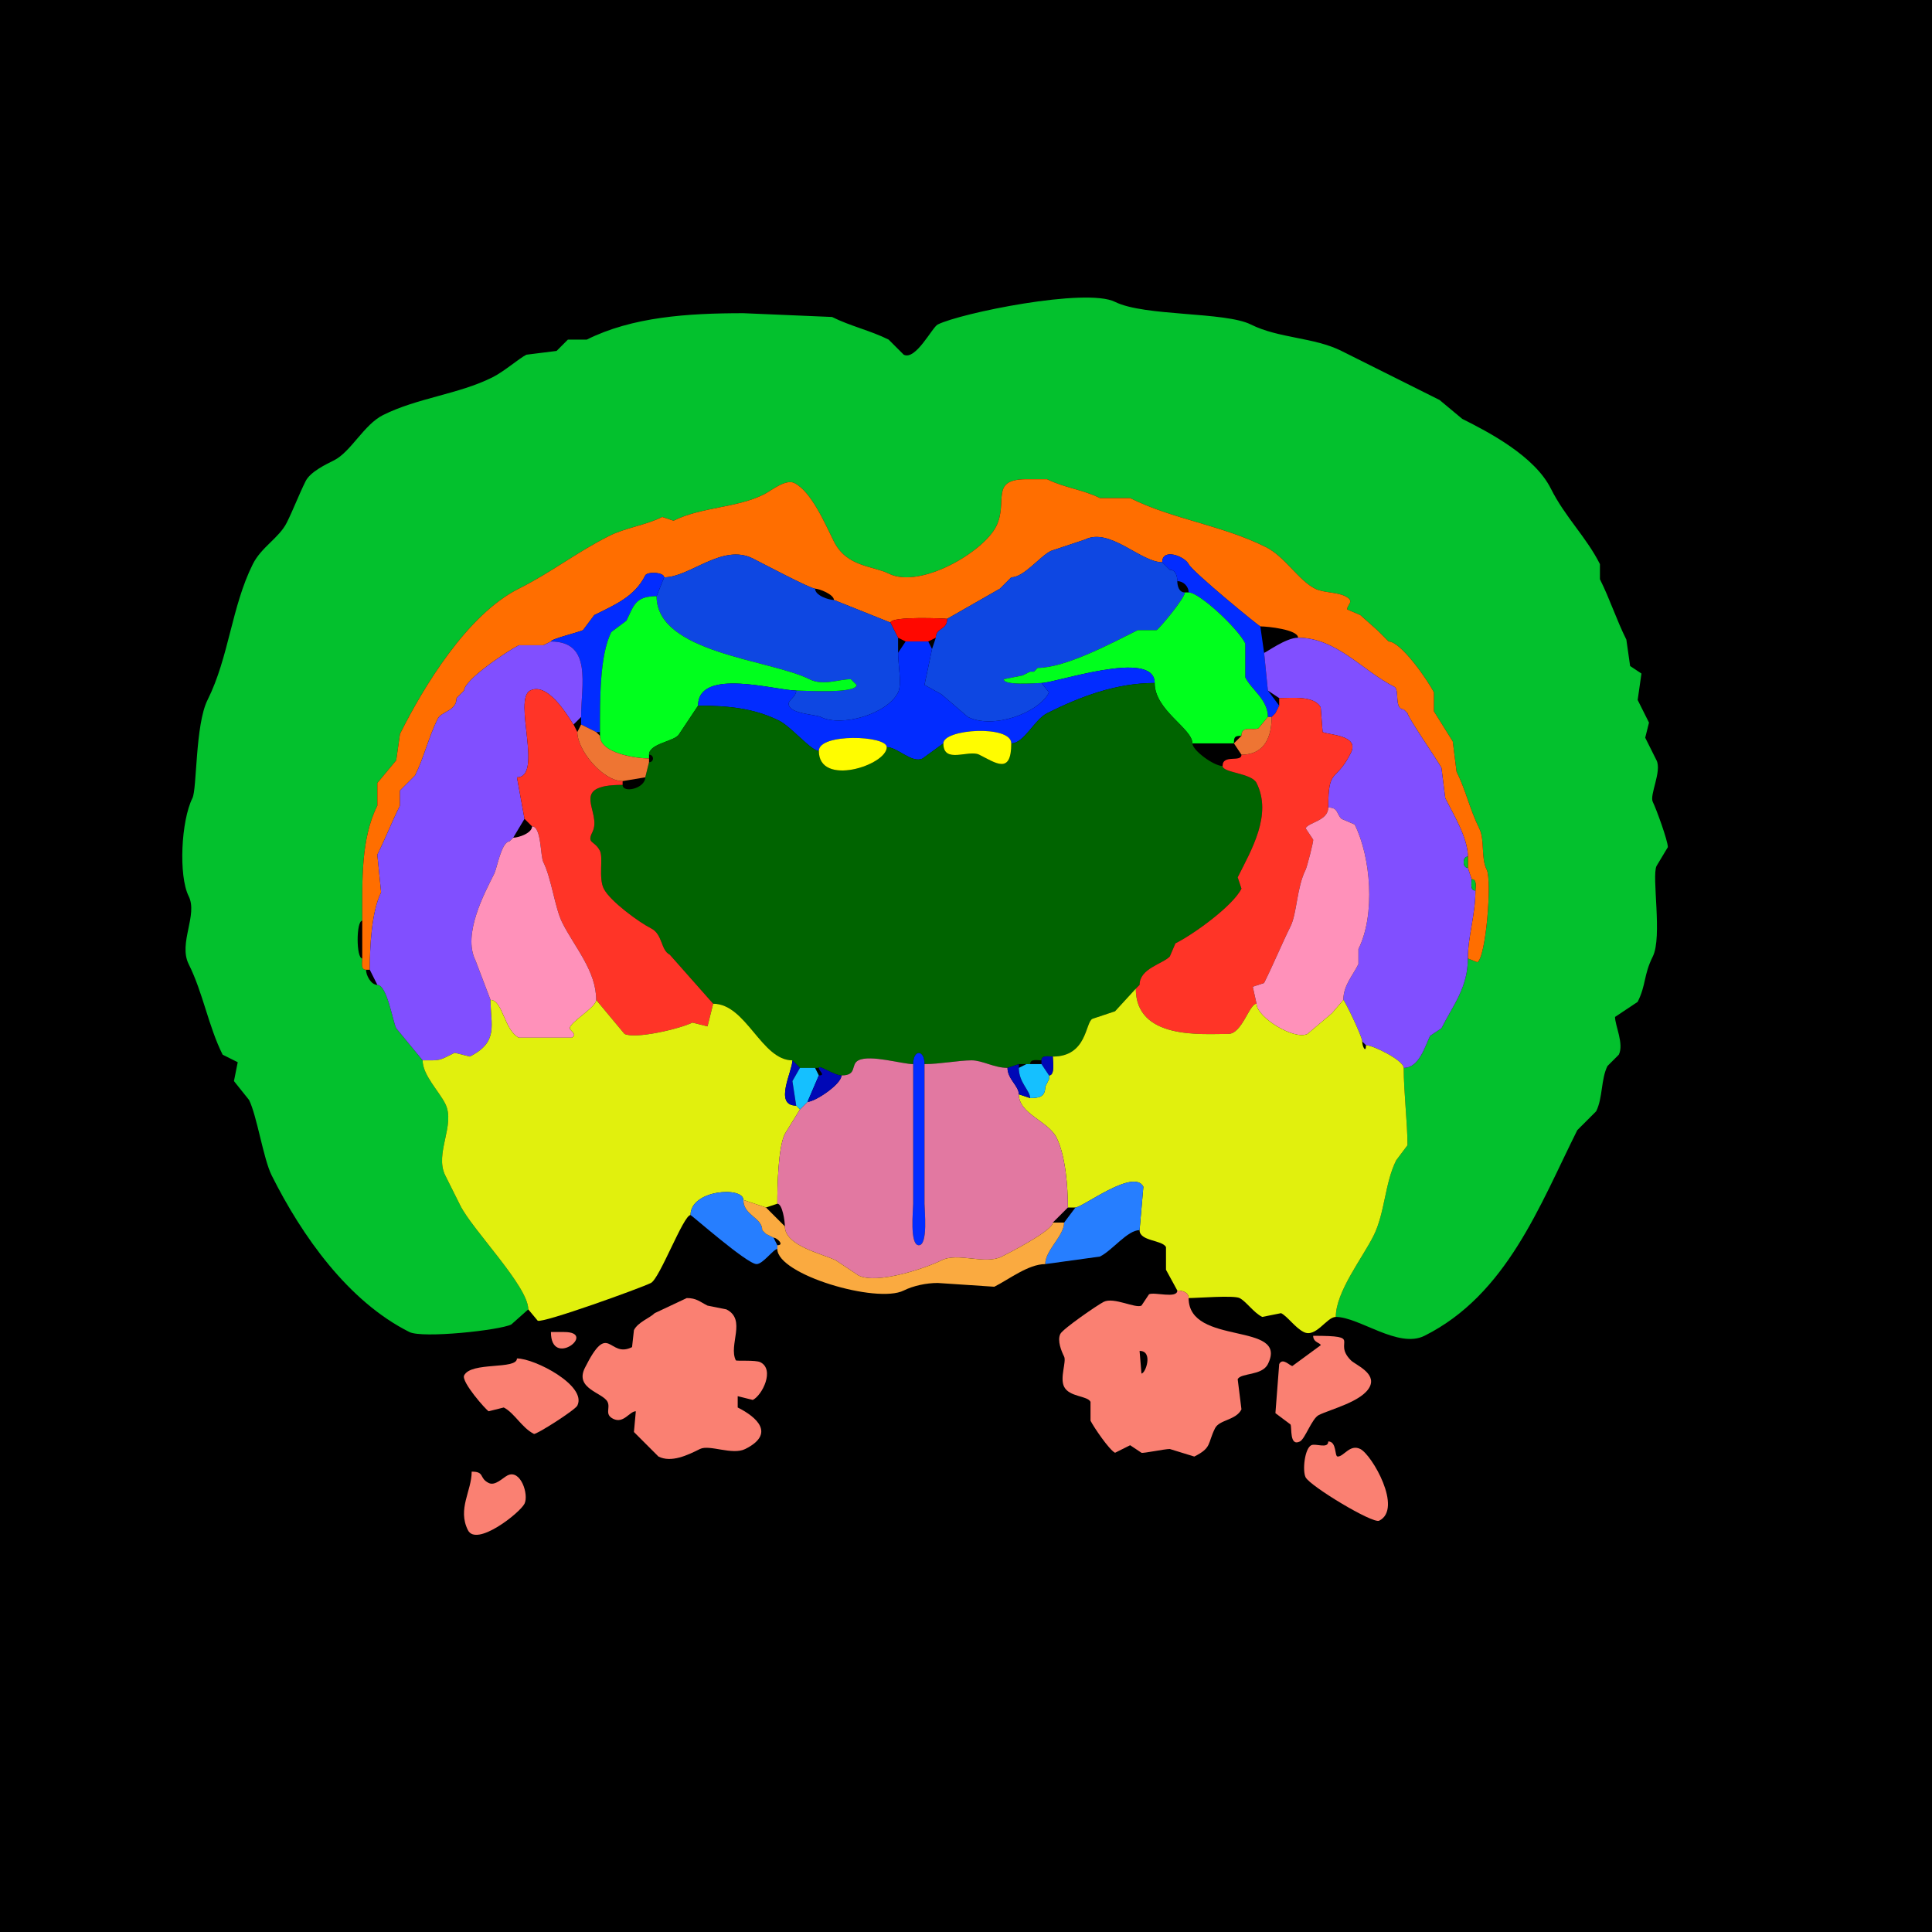 <svg xmlns="http://www.w3.org/2000/svg" xmlns:xlink="http://www.w3.org/1999/xlink" height="512" width="512">
<g>
<rect width="512" height="512" fill="#000000"  stroke-width="0" /> 
<path  fill="#03C12D" stroke-width="0" stroke="#03C12D" d = " M140 347 L135.5,351 C132.425,352.537 111.97,354.735 108.5,353 92.243,344.871 79.979,327.458 72,311.5 69.783,307.065 68.105,295.71 66,291.5 L62,286.5 L63,281.5 L59,279.5 C55.226,271.952 53.817,263.134 50,255.5 47.219,249.939 52.492,242.483 50,237.5 47.284,232.069 47.995,217.51 51,211.5 52.22,209.059 51.716,192.068 55,185.5 60.684,174.132 61.354,160.793 67,149.5 69.267,144.965 73.972,142.556 76,138.5 77.721,135.058 79.249,131.002 81,127.5 82.24,125.019 86.426,123.037 88.5,122 93.005,119.748 96.44,112.53 101.5,110 110.635,105.433 121.533,104.484 130.5,100 133.638,98.431 137.589,94.955 139.5,94 L147.5,93 L150.5,90 L155.5,90 C167.538,83.981 182.201,83 197,83 L220.5,84 C225.385,86.442 230.689,87.594 235.5,90 L239.5,94 C242.675,95.587 247.048,86.726 248.5,86 254.573,82.963 287.837,76.168 295.5,80 303.274,83.887 324.627,82.564 331.5,86 338.909,89.704 348.191,89.346 355.5,93 364.151,97.326 372.95,101.725 381.5,106 L387.5,111 C394.63,114.565 406.693,120.887 411,129.5 414.757,137.014 420.453,142.407 424,149.5 L424,153.5 C426.654,158.809 428.376,164.252 431,169.5 L432,176.5 L435,178.5 L434,185.5 L437,191.5 L436,195.5 L439,201.5 C440.445,204.39 437.091,210.681 438,212.5 438.936,214.373 442,222.8 442,224.5 L439,229.5 C437.659,232.182 440.599,248.303 438,253.5 435.539,258.422 436.279,260.942 434,265.5 L428,269.5 C428,271.784 430.426,276.649 429,279.5 L426,282.5 C424.243,286.015 424.786,290.928 423,294.5 L418,299.5 C408.046,319.408 399.297,343.102 377.5,354 370.542,357.479 360.204,349 354,349 354,342.329 361.066,333.369 364,327.5 367.036,321.427 366.97,313.56 370,307.5 370,307.5 373,303.5 373,303.5 373,297.532 372,289.467 372,283 376.115,283 377.67,277.16 379,274.5 379,274.5 382,272.5 382,272.5 384.994,266.511 389,261.755 389,254 389,254 391.5,255 391.5,255 393.782,253.859 395.427,233.354 394,230.5 392.373,227.247 393.574,222.647 392,219.5 389.519,214.538 388.49,209.48 386,204.5 386,204.5 385,196.5 385,196.5 385,196.5 380,188.5 380,188.5 380,188.5 380,183.5 380,183.5 378.381,180.262 371.227,170 368,170 368,170 365,167 365,167 365,167 360.5,163 360.5,163 360.5,163 357,161.5 357,161.5 357,160.17 359.177,159.338 356.5,158 354.218,156.859 350.782,157.141 348.5,156 344.142,153.821 340.486,147.493 335.5,145 323.841,139.17 310.748,137.624 299.5,132 299.5,132 291.5,132 291.5,132 286.975,129.737 282.079,129.289 277.5,127 277.5,127 272,127 272,127 262.168,127 267.24,133.02 264,139.5 260.594,146.313 243.834,156.167 235.5,152 231.393,149.946 224.393,150.287 221,143.5 218.7,138.9 215.048,130.274 210.5,128 208.201,126.85 204.266,130.117 202.5,131 195.134,134.683 185.921,134.29 178.5,138 178.5,138 175.5,137 175.5,137 171.023,139.238 165.887,139.806 161.5,142 152.829,146.335 146.117,151.692 137.5,156 123.779,162.86 112.148,182.204 106,194.5 106,194.5 105,201.5 105,201.5 105,201.5 100,207.5 100,207.5 100,207.5 100,213.5 100,213.5 95.606,222.287 96,233.393 96,244 94.372,244 94.372,254 96,254 96,255.048 95.527,257 97,257 97,258.429 98.288,261 100,261 102.574,261 104.071,270.641 105,272.5 105,272.5 112,281 112,281 112,284.903 116.327,289.155 118,292.5 120.806,298.112 115.078,305.656 118,311.5 119.354,314.209 120.696,316.892 122,319.5 125.245,325.989 140,340.888 140,347  Z"/>

<path  fill="#FF6E00" stroke-width="0" stroke="#FF6E00" d = " M97 257 L98,257 C98,251.095 98.432,241.635 101,236.5 101,236.5 100,226.5 100,226.5 102.137,222.225 103.839,217.821 106,213.5 106,213.5 106,209.5 106,209.5 106,209.5 110,205.5 110,205.5 112.345,200.81 113.627,195.246 116,190.5 117.027,188.445 121,188.492 121,185 121,185 122,184 122,184 122,184 123,183 123,183 123,180.142 134.55,172.475 137.5,171 137.5,171 144,171 144,171 144,171 146,170 146,170 146,169.335 153.421,167.54 154.5,167 154.5,167 157.5,163 157.5,163 162.972,160.264 168.174,158.152 171,152.5 171.543,151.414 176,151.63 176,153 182.866,153 191.372,143.936 199.5,148 201.672,149.086 214.729,156 216,156 217.076,156 221,157.523 221,159 221,159 236,165 236,165 236,163.212 251,163.922 251,164 251,164 265,156 265,156 265,156 266,155 266,155 266,155 267,154 267,154 267,154 268,153 268,153 271.351,153 275.506,147.497 278.5,146 278.5,146 287.5,143 287.5,143 294.112,139.694 302.256,149 308,149 308,145.113 313.973,147.445 315,149.5 316.024,151.547 333.663,166 334,166 335.926,166 344,166.84 344,169 354.197,169 361.105,177.802 369.5,182 370.991,182.746 369.351,188 372,188 372,188 373,189 373,189 373,190.003 381.162,201.823 382,203.5 382,203.5 383,211.5 383,211.5 385.153,215.806 389,222.036 389,227 389,227 389,230 389,230 389,230 390,233 390,233 391.473,233 391,234.952 391,236 391,242.508 389,248.053 389,254 389,254 391.5,255 391.5,255 393.782,253.859 395.427,233.354 394,230.5 392.373,227.247 393.574,222.647 392,219.5 389.519,214.538 388.49,209.48 386,204.5 386,204.5 385,196.5 385,196.5 385,196.5 380,188.5 380,188.5 380,188.5 380,183.5 380,183.5 378.381,180.262 371.227,170 368,170 368,170 365,167 365,167 365,167 360.5,163 360.5,163 360.5,163 357,161.5 357,161.5 357,160.17 359.177,159.338 356.5,158 354.218,156.859 350.782,157.141 348.5,156 344.142,153.821 340.486,147.493 335.5,145 323.841,139.17 310.748,137.624 299.5,132 299.5,132 291.5,132 291.5,132 286.975,129.737 282.079,129.289 277.5,127 277.5,127 272,127 272,127 262.168,127 267.24,133.02 264,139.5 260.594,146.313 243.834,156.167 235.5,152 231.393,149.946 224.393,150.287 221,143.5 218.7,138.9 215.048,130.274 210.5,128 208.201,126.85 204.266,130.117 202.5,131 195.134,134.683 185.921,134.29 178.5,138 178.5,138 175.5,137 175.5,137 171.023,139.238 165.887,139.806 161.5,142 152.829,146.335 146.117,151.692 137.5,156 123.779,162.86 112.148,182.204 106,194.5 106,194.5 105,201.5 105,201.5 105,201.5 100,207.5 100,207.5 100,207.5 100,213.5 100,213.5 95.606,222.287 96,233.393 96,244 96,244 96,254 96,254 96,255.048 95.527,257 97,257  Z"/>

<path  fill="#0E47E2" stroke-width="0" stroke="#0E47E2" d = " M266 180 C266,181.763 274.343,181 276,181 276,181 278,183.5 278,183.5 275.286,188.928 263.205,193.352 256.5,190 256.5,190 249.5,184 249.5,184 249.5,184 245,181.5 245,181.5 245,181.5 247,172 247,172 247,172 248,169 248,169 248,166.265 251,167.087 251,164 251,164 265,156 265,156 265,156 266,155 266,155 266,155 267,154 267,154 267,154 268,153 268,153 271.351,153 275.506,147.497 278.5,146 278.5,146 287.5,143 287.5,143 294.112,139.694 302.256,149 308,149 308,149 309,150 309,150 309,150 310,151 310,151 311.577,151 312,152.762 312,154 312,155.238 312.423,157 314,157 314,158.538 307.185,166.658 306.5,167 306.5,167 301.5,167 301.5,167 294.918,170.291 282.419,177 275,177 275,177 274,178 274,178 274,178 273,178 273,178 273,178 271,179 271,179 271,179 266,180 266,180  Z"/>

<path  fill="#022CFF" stroke-width="0" stroke="#022CFF" d = " M336 190 L337,190 C337,190 338,189 338,189 338,189 339,187 339,187 339,187 336,183 336,183 336,183 335,173 335,173 335,173 334,166 334,166 333.663,166 316.024,151.547 315,149.5 313.973,147.445 308,145.113 308,149 308,149 309,150 309,150 309,150 310,151 310,151 311.577,151 312,152.762 312,154 313.539,154 315,155.342 315,157 317.796,157 327.949,166.398 330,170.5 330,170.5 330,179.5 330,179.5 331.662,182.824 336,185.385 336,190  Z"/>

<path  fill="#0E47E2" stroke-width="0" stroke="#0E47E2" d = " M238 173 C238,176.112 239.066,181.368 238,183.5 235.126,189.248 223.008,192.754 217.5,190 216.099,189.299 209,189.213 209,186.5 209,185.455 211,184.639 211,183 213.063,183 227,183.925 227,181.5 227,181.5 225.5,180 225.5,180 222.169,180 218.149,181.825 214.5,180 204.018,174.759 174,173.106 174,158 174,158 176,153 176,153 182.866,153 191.372,143.936 199.5,148 201.672,149.086 214.729,156 216,156 216,157.803 219.592,159 221,159 221,159 236,165 236,165 236,165 238,169 238,169 238,169 238,173 238,173  Z"/>

<path  fill="#FF6E00" stroke-width="0" stroke="#FF6E00" d = " M309 150 L310,151 C310,151 309,150 309,150  Z"/>

<path  fill="#022CFF" stroke-width="0" stroke="#022CFF" d = " M158 194 L159,194 C159,185.286 158.898,173.704 162,167.5 162,167.5 166,164.5 166,164.5 167.992,160.516 168.278,158 174,158 174,158 176,153 176,153 176,151.63 171.543,151.414 171,152.5 168.174,158.152 162.972,160.264 157.5,163 157.5,163 154.5,167 154.5,167 153.421,167.54 146,169.335 146,170 157.07,170 154,181.592 154,190 154,190 154,192 154,192 154,192 158,194 158,194  Z"/>

<path  fill="#03C12D" stroke-width="0" stroke="#03C12D" d = " M268 153 L267,154 C267,154 268,153 268,153  Z"/>

<path  fill="#00FF1D" stroke-width="0" stroke="#00FF1D" d = " M316 197 C319.186,197 323.891,197 327,197 327,195.253 327.253,195 329,195 329,192.129 332.13,193.685 333.5,193 333.5,193 336,190 336,190 336,185.385 331.662,182.824 330,179.5 330,179.5 330,170.5 330,170.5 327.949,166.398 317.796,157 315,157 315,157 314,157 314,157 314,158.538 307.185,166.658 306.5,167 306.5,167 301.5,167 301.5,167 294.918,170.291 282.419,177 275,177 275,177 274,178 274,178 274,178 273,178 273,178 273,178 271,179 271,179 271,179 266,180 266,180 266,181.763 274.343,181 276,181 279.825,181 306,171.825 306,181 306,188.257 316,193.033 316,197  Z"/>

<path  fill="#00FF1D" stroke-width="0" stroke="#00FF1D" d = " M172 200 L172,201 C168.707,201 159,199.67 159,195 159,195 159,194 159,194 159,185.286 158.898,173.704 162,167.5 162,167.5 166,164.5 166,164.5 167.992,160.516 168.278,158 174,158 174,173.106 204.018,174.759 214.5,180 218.149,181.825 222.169,180 225.5,180 225.5,180 227,181.5 227,181.5 227,183.925 213.063,183 211,183 205.595,183 185,176.803 185,187 185,187 180,194.5 180,194.5 179.004,196.492 172,196.942 172,200  Z"/>

<path  fill="#FF0800" stroke-width="0" stroke="#FF0800" d = " M240 170 L246,170 C246,170 248,169 248,169 248,166.265 251,167.087 251,164 251,163.922 236,163.212 236,165 236,165 238,169 238,169 238,169 240,170 240,170  Z"/>

<path  fill="#814FFF" stroke-width="0" stroke="#814FFF" d = " M362 277 C363.965,277 372,281.061 372,283 376.115,283 377.67,277.16 379,274.5 379,274.5 382,272.5 382,272.5 384.994,266.511 389,261.755 389,254 389,248.053 391,242.508 391,236 389.527,236 390,234.048 390,233 390,233 389,230 389,230 387.514,230 387.514,227 389,227 389,222.036 385.153,215.806 383,211.5 383,211.5 382,203.5 382,203.5 381.162,201.823 373,190.003 373,189 373,189 372,188 372,188 369.351,188 370.991,182.746 369.5,182 361.105,177.802 354.197,169 344,169 340.76,169 335.453,173 335,173 335,173 336,183 336,183 336,183 339,185 339,185 342.23,185 348.38,184.26 350,187.5 350,187.5 350.5,194 350.5,194 352.09,194.795 360.36,194.781 358,199.5 353.92,207.66 352,203.053 352,214 354.656,214 354.125,215.625 355.5,217 355.5,217 359,218.5 359,218.5 363.296,227.092 364.543,242.413 360,251.5 360,251.5 360,255.5 360,255.5 358.426,258.648 356,261.183 356,265 356.3,265 361,274.622 361,276 361,276 362,277 362,277  Z"/>

<path  fill="#814FFF" stroke-width="0" stroke="#814FFF" d = " M130 265 C130,271.623 132.256,276.122 124.5,280 L120.5,279 C116.096,281.202 116.83,281 112,281 112,281 105,272.5 105,272.5 104.071,270.641 102.574,261 100,261 100,261 98,257 98,257 98,251.095 98.432,241.635 101,236.5 101,236.5 100,226.5 100,226.5 102.137,222.225 103.839,217.821 106,213.5 106,213.5 106,209.5 106,209.5 106,209.5 110,205.5 110,205.5 112.345,200.81 113.627,195.246 116,190.5 117.027,188.445 121,188.492 121,185 121,185 122,184 122,184 122,184 123,183 123,183 123,180.142 134.55,172.475 137.5,171 137.5,171 144,171 144,171 144,171 146,170 146,170 157.07,170 154,181.592 154,190 154,190 152,192 152,192 151.724,192 145.723,180.388 140.5,183 135.891,185.304 144.046,206 137,206 130.964,206 137,198.189 137,206 137,206 139,217 139,217 139,217 136,222 136,222 136,222 135,223 135,223 132.921,223 131.685,230.13 131,231.5 128.443,236.614 122.521,247.542 126,254.5 126,254.5 130,265 130,265  Z"/>

<path  fill="#022CFF" stroke-width="0" stroke="#022CFF" d = " M235 198 C235,194.9 217,194.258 217,199 214.977,199 209.673,192.586 206.5,191 199.94,187.72 192.981,187 185,187 185,176.803 205.595,183 211,183 211,184.639 209,185.455 209,186.5 209,189.213 216.099,189.299 217.5,190 223.008,192.754 235.126,189.248 238,183.5 239.066,181.368 238,176.112 238,173 238,173 240,170 240,170 240,170 246,170 246,170 246,170 247,172 247,172 247,172 245,181.5 245,181.5 245,181.5 249.5,184 249.5,184 249.5,184 256.5,190 256.5,190 263.205,193.352 275.286,188.928 278,183.5 278,183.5 276,181 276,181 279.825,181 306,171.825 306,181 295.897,181 286.463,184.518 277.5,189 274.076,190.712 271.425,197 268,197 268,192.057 250,193.158 250,197 250,197 244.5,201 244.5,201 241.672,202.414 237.911,198 235,198  Z"/>

<path  fill="#006400" stroke-width="0" stroke="#006400" d = " M217 283 C217,282.073 221.016,285 223,285 227.31,285 225.317,282.092 227.5,281 230.67,279.415 239.066,282 242,282 242,278.073 245,278.073 245,282 249.075,282 254.097,281 257.5,281 260.339,281 263.481,283 267,283 267,283 270,282 270,282 270,282 272,282 272,282 272,282 273,282 273,282 273,280.527 274.952,281 276,281 276,279.527 277.952,280 279,280 288.118,280 287.591,270.954 289.5,270 289.5,270 295.5,268 295.5,268 295.5,268 301,262 301,262 301,262 302,261 302,261 302,256.667 307.975,255.525 310,253.5 310,253.5 311.5,250 311.5,250 316.373,247.564 326.706,240.087 329,235.5 329,235.5 328,232.5 328,232.5 331.63,225.241 337.21,215.919 333,207.5 331.672,204.843 324,204.811 324,203 321.652,203 316,198.827 316,197 316,193.033 306,188.257 306,181 295.897,181 286.463,184.518 277.5,189 274.076,190.712 271.425,197 268,197 268,205.345 263.937,202.218 259.5,200 256.686,198.593 250,202.571 250,197 250,197 244.5,201 244.5,201 241.672,202.414 237.911,198 235,198 235,202.79 217,208.629 217,199 214.977,199 209.673,192.586 206.5,191 199.94,187.72 192.981,187 185,187 185,187 180,194.5 180,194.5 179.004,196.492 172,196.942 172,200 173.399,200 173.399,202 172,202 172,202 171,206 171,206 171,208.976 165,210.313 165,208 150.256,208 159.704,215.093 157,220.5 155.413,223.674 157.572,222.644 159,225.5 159.912,227.323 158.57,232.64 160,235.5 161.666,238.832 169.439,244.469 172.5,246 175.685,247.593 175.043,251.771 177.5,253 177.5,253 189,266 189,266 197.759,266 201.778,281 210,281 210,281 212,283 212,283 213.533,283 214.095,283 216,283 216,283 217,283 217,283  Z"/>

<path  fill="#FF3427" stroke-width="0" stroke="#FF3427" d = " M158 265 L165.5,274 C168.372,275.436 180.233,272.633 183.5,271 L187.5,272 L189,266 C189,266 177.5,253 177.5,253 175.043,251.771 175.685,247.593 172.5,246 169.439,244.469 161.666,238.832 160,235.5 158.57,232.64 159.912,227.323 159,225.5 157.572,222.644 155.413,223.674 157,220.5 159.704,215.093 150.256,208 165,208 165,208 165,207 165,207 159.777,207 153,198.854 153,194 153,194 152,192 152,192 151.724,192 145.723,180.388 140.5,183 135.891,185.304 144.046,206 137,206 137,206 139,217 139,217 139,217 141,219 141,219 143.496,219 143.16,226.82 144,228.5 146.149,232.798 147.045,240.591 149,244.5 152.227,250.954 158,257.25 158,265  Z"/>

<path  fill="#FF3427" stroke-width="0" stroke="#FF3427" d = " M301 262 C301,275.558 318.319,274 325.5,274 329.178,274 331.065,266 333,266 333,266 332,261.5 332,261.5 332,261.5 335,260.5 335,260.5 337.36,255.78 339.974,249.552 342,245.5 343.705,242.09 343.647,235.206 346,230.5 346.397,229.706 348.165,222.831 348,222.5 348,222.5 346,219.5 346,219.5 346.805,217.889 352,217.518 352,214 352,203.053 353.92,207.66 358,199.5 360.36,194.781 352.09,194.795 350.5,194 350.5,194 350,187.5 350,187.5 348.38,184.26 342.23,185 339,185 339,185 339,187 339,187 339,187 338,189 338,189 338,189 337,190 337,190 337,194.839 335.421,200 329,200 329,202.173 324,199.768 324,203 324,204.811 331.672,204.843 333,207.5 337.21,215.919 331.63,225.241 328,232.5 328,232.5 329,235.5 329,235.5 326.706,240.087 316.373,247.564 311.5,250 311.5,250 310,253.5 310,253.5 307.975,255.525 302,256.667 302,261 302,261 301,262 301,262  Z"/>

<path  fill="#EE7533" stroke-width="0" stroke="#EE7533" d = " M327 197 L329,200 C335.421,200 337,194.839 337,190 337,190 336,190 336,190 336,190 333.5,193 333.5,193 332.13,193.685 329,192.129 329,195 329,195 327,197 327,197  Z"/>

<path  fill="#EE7533" stroke-width="0" stroke="#EE7533" d = " M171 206 L165,207 C159.777,207 153,198.854 153,194 153,194 154,192 154,192 154,192 158,194 158,194 158,194 159,195 159,195 159,199.67 168.707,201 172,201 172,201 172,202 172,202 172,202 171,206 171,206  Z"/>

<path  fill="#FFFC00" stroke-width="0" stroke="#FFFC00" d = " M250 197 C250,202.571 256.686,198.593 259.5,200 263.937,202.218 268,205.345 268,197 268,192.057 250,193.158 250,197  Z"/>

<path  fill="#FFFC00" stroke-width="0" stroke="#FFFC00" d = " M235 198 C235,202.79 217,208.629 217,199 217,194.258 235,194.9 235,198  Z"/>

<path  fill="#FF91BA" stroke-width="0" stroke="#FF91BA" d = " M356 265 L353,268.5 L346.5,274 C343.006,275.747 333,269.572 333,266 333,266 332,261.5 332,261.5 332,261.5 335,260.5 335,260.5 337.36,255.78 339.974,249.552 342,245.5 343.705,242.09 343.647,235.206 346,230.5 346.397,229.706 348.165,222.831 348,222.5 348,222.5 346,219.5 346,219.5 346.805,217.889 352,217.518 352,214 354.656,214 354.125,215.625 355.5,217 355.5,217 359,218.5 359,218.5 363.296,227.092 364.543,242.413 360,251.5 360,251.5 360,255.5 360,255.5 358.426,258.648 356,261.183 356,265  Z"/>

<path  fill="#FF91BA" stroke-width="0" stroke="#FF91BA" d = " M130 265 C133.225,265 133.629,273.065 137.5,275 L151.5,275 C153.198,274.151 151,273.151 151,272.5 151,270.899 158,266.941 158,265 158,257.25 152.227,250.954 149,244.5 147.045,240.591 146.149,232.798 144,228.5 143.16,226.82 143.496,219 141,219 141,220.803 137.408,222 136,222 136,222 135,223 135,223 132.921,223 131.685,230.13 131,231.5 128.443,236.614 122.521,247.542 126,254.5 126,254.5 130,265 130,265  Z"/>

<path  fill="#03C12D" stroke-width="0" stroke="#03C12D" d = " M389 227 C387.514,227 387.514,230 389,230 389,230 389,227 389,227  Z"/>

<path  fill="#03C12D" stroke-width="0" stroke="#03C12D" d = " M390 233 C391.473,233 391,234.952 391,236 389.527,236 390,234.048 390,233  Z"/>

<path  fill="#E1F00D" stroke-width="0" stroke="#E1F00D" d = " M315 344 C317.347,344 326.93,343.215 328.5,344 330.216,344.858 332.216,347.858 334.5,349 L339.5,348 C341.216,348.858 343.216,351.858 345.5,353 348.75,354.625 351.576,349 354,349 354,342.329 361.066,333.369 364,327.5 367.036,321.427 366.97,313.56 370,307.5 370,307.5 373,303.5 373,303.5 373,297.532 372,289.467 372,283 372,281.061 363.965,277 362,277 362,279.216 361,277.348 361,276 361,274.622 356.3,265 356,265 356,265 353,268.5 353,268.5 353,268.5 346.5,274 346.5,274 343.006,275.747 333,269.572 333,266 331.065,266 329.178,274 325.5,274 318.319,274 301,275.558 301,262 301,262 295.5,268 295.5,268 295.5,268 289.5,270 289.5,270 287.591,270.954 288.118,280 279,280 279,281.235 279.643,285 278,285 278,285 278,286 278,286 278,286 277,288 277,288 277,290.715 275.343,291 273,291 273,291 270,290 270,290 270,295.234 277.767,297.034 280,301.5 282.409,306.319 283,314.662 283,320 283,320 285,320 285,320 286.878,320 300.506,309.513 303,314.5 303,314.5 302,326 302,326 302,328.984 308.029,328.557 309,330.5 309,330.5 309,336.5 309,336.5 309,336.5 312,342 312,342 313.238,342 315,342.423 315,344  Z"/>

<path  fill="#E1F00D" stroke-width="0" stroke="#E1F00D" d = " M183 322 C181.107,322 174.838,338.831 172.5,340 169.746,341.377 143.904,350.702 142.5,350 L140,347 C140,340.888 125.245,325.989 122,319.5 120.696,316.892 119.354,314.209 118,311.5 115.078,305.656 120.806,298.112 118,292.5 116.327,289.155 112,284.903 112,281 116.83,281 116.096,281.202 120.5,279 120.5,279 124.5,280 124.5,280 132.256,276.122 130,271.623 130,265 133.225,265 133.629,273.065 137.5,275 137.5,275 151.5,275 151.5,275 153.198,274.151 151,273.151 151,272.5 151,270.899 158,266.941 158,265 158,265 165.5,274 165.5,274 168.372,275.436 180.233,272.633 183.5,271 183.5,271 187.5,272 187.5,272 187.5,272 189,266 189,266 197.759,266 201.778,281 210,281 210,283.895 204.979,293 211,293 211,293 212,294 212,294 212,294 208,300.5 208,300.5 206.209,304.082 206,314.387 206,319 206,319 203,320 203,320 203,320 197,318 197,318 197,314.364 183,315.258 183,322  Z"/>

<path  fill="#022CFF" stroke-width="0" stroke="#022CFF" d = " M242 282 L242,319 C242,320.643 241.016,330 243.5,330 245.984,330 245,320.643 245,319 L245,282 C245,278.073 242,278.073 242,282  Z"/>

<path  fill="#0008B6" stroke-width="0" stroke="#0008B6" d = " M276 282 L278,285 C279.643,285 279,281.235 279,280 277.952,280 276,279.527 276,281 276,281 276,282 276,282  Z"/>

<path  fill="#0008B6" stroke-width="0" stroke="#0008B6" d = " M212 283 L210,286.5 L211,293 C204.979,293 210,283.895 210,281 210,281 212,283 212,283  Z"/>

<path  fill="#E278A1" stroke-width="0" stroke="#E278A1" d = " M279 324 C279,326.109 267.502,331.999 265.5,333 260.97,335.265 253.918,331.791 249.5,334 245.525,335.988 232.473,340.486 227.5,338 L221.5,334 C218.113,332.307 208,330.21 208,325 208,323.643 207.353,319 206,319 206,314.387 206.209,304.082 208,300.5 208,300.5 212,294 212,294 212,294 214,292 214,292 215.976,292 223,287.341 223,285 227.31,285 225.317,282.092 227.5,281 230.67,279.415 239.066,282 242,282 242,282 242,319 242,319 242,320.643 241.016,330 243.5,330 245.984,330 245,320.643 245,319 245,319 245,282 245,282 249.075,282 254.097,281 257.5,281 260.339,281 263.481,283 267,283 267,285.971 270,287.768 270,290 270,295.234 277.767,297.034 280,301.5 282.409,306.319 283,314.662 283,320 283,320 279,324 279,324  Z"/>

<path  fill="#15C0FF" stroke-width="0" stroke="#15C0FF" d = " M211 293 L212,294 C212,294 214,292 214,292 214,292 217,285 217,285 217,285 216,283 216,283 214.095,283 213.533,283 212,283 212,283 210,286.5 210,286.5 210,286.5 211,293 211,293  Z"/>

<path  fill="#0008B6" stroke-width="0" stroke="#0008B6" d = " M223 285 C223,287.341 215.976,292 214,292 214,292 217,285 217,285 218.93,285 217,283.839 217,283 217,282.073 221.016,285 223,285  Z"/>

<path  fill="#0008B6" stroke-width="0" stroke="#0008B6" d = " M270 290 L273,291 C273,288.998 270,286.903 270,283 270,283 270,282 270,282 270,282 267,283 267,283 267,285.971 270,287.768 270,290  Z"/>

<path  fill="#15C0FF" stroke-width="0" stroke="#15C0FF" d = " M277 288 C277,290.715 275.343,291 273,291 273,288.998 270,286.903 270,283 270,283 272,282 272,282 272,282 273,282 273,282 273,282 276,282 276,282 276,282 278,285 278,285 278,285 278,286 278,286 278,286 277,288 277,288  Z"/>

<path  fill="#0008B6" stroke-width="0" stroke="#0008B6" d = " M278 286 L277,288 C277,288 278,286 278,286  Z"/>

<path  fill="#267EFF" stroke-width="0" stroke="#267EFF" d = " M302 326 C298.777,326 294.854,331.323 291.5,333 L277,335 C277,331.307 282,327.525 282,324 282,324 285,320 285,320 286.878,320 300.506,309.513 303,314.5 303,314.5 302,326 302,326  Z"/>

<path  fill="#267EFF" stroke-width="0" stroke="#267EFF" d = " M206 330 L206,331 C204.965,331 202.197,335 200.5,335 197.989,335 183.268,322 183,322 183,315.258 197,314.364 197,318 197,322.087 202,322.64 202,326 202,326 203,327 203,327 203,327 205,328 205,328 205,328 206,330 206,330  Z"/>

<path  fill="#FAAA40" stroke-width="0" stroke="#FAAA40" d = " M206 331 C206,337.786 232.36,345.57 239.5,342 242.029,340.735 245.51,340 248.5,340 L263.5,341 C267.368,339.066 272.537,335 277,335 277,331.307 282,327.525 282,324 282,324 279,324 279,324 279,326.109 267.502,331.999 265.5,333 260.97,335.265 253.918,331.791 249.5,334 245.525,335.988 232.473,340.486 227.5,338 227.5,338 221.5,334 221.5,334 218.113,332.307 208,330.21 208,325 208,325 203,320 203,320 203,320 197,318 197,318 197,322.087 202,322.64 202,326 202,326 203,327 203,327 203,327 205,328 205,328 205.896,328 208.026,330 206,330 206,330 206,331 206,331  Z"/>

<path  fill-rule="evenodd" fill="#FA8072" stroke-width="0" stroke="#FA8072" d = " M302 358 L302.5,364 C303.597,364 305.689,358 302,358  M312 342 C313.238,342 315,342.423 315,344 315,356.839 341.699,350.101 336,361.5 334.43,364.64 328.864,363.773 328,365.5 328,365.5 329,373.5 329,373.5 327.55,376.399 323.141,376.218 322,378.5 319.965,382.571 321.212,383.644 316.5,386 316.5,386 310,384 310,384 308.586,384 302.916,385.208 302.5,385 302.5,385 299.5,383 299.5,383 299.5,383 295.5,385 295.5,385 293.929,384.214 289.849,378.197 289,376.5 289,376.5 289,371.5 289,371.5 288.173,369.845 283.375,370.251 282,367.5 280.806,365.112 282.668,360.836 282,359.5 281.338,358.176 280.103,355.294 281,353.5 281.683,352.135 290.887,345.806 292.5,345 295.172,343.664 300.872,346.814 302.5,346 302.5,346 304.5,343 304.5,343 305.906,342.297 312,344.261 312,342  Z"/>

<path  fill="#FA8072" stroke-width="0" stroke="#FA8072" d = " M182 344 L173.5,348 C172.2,349.3 169.065,350.37 168,352.5 L167.5,357 C161.233,360.133 161.427,349.647 155,362.5 152.223,368.055 159.772,369.044 161,371.5 161.827,373.155 160.118,374.809 162.5,376 165.264,377.382 166.829,374 168.5,374 L168,379.5 L174.5,386 C177.916,387.708 182.235,385.632 185.5,384 188.009,382.745 194.061,385.72 197.5,384 205.56,379.97 200.576,375.538 195.5,373 L195.5,370 L199.5,371 C202.03,369.735 205.367,362.933 201.5,361 200.222,360.361 195.128,360.756 195,360.5 192.98,356.459 197.921,349.711 192.5,347 L187.5,346 C185.416,344.958 184.592,344 182,344  Z"/>

<path  fill="#FA8072" stroke-width="0" stroke="#FA8072" d = " M146 353 C146,362.814 158.465,353 149.5,353 L146,353  Z"/>

<path  fill="#FA8072" stroke-width="0" stroke="#FA8072" d = " M348 354 C348,355.812 350,355.87 350,356.5 L342.5,362 C341.828,362 339.919,359.662 339,361.5 L338,374.5 L342,377.5 C342.414,378.328 341.663,383.418 344.5,382 345.867,381.317 347.646,375.927 349.5,375 352.575,373.463 361.03,371.44 363,367.5 364.809,363.883 359.203,361.703 358,360.5 352.965,355.465 361.628,354 348,354  Z"/>

<path  fill="#FA8072" stroke-width="0" stroke="#FA8072" d = " M137 360 C137,363.069 124.864,360.771 123,364.5 122.17,366.16 128.805,373.653 129.5,374 L133.5,373 C136.299,374.4 138.283,378.392 141.5,380 142.058,380.279 152.403,373.694 153,372.5 155.634,367.232 141.757,360 137,360  Z"/>

<path  fill="#FA8072" stroke-width="0" stroke="#FA8072" d = " M352 382 C352,384.064 348.647,382.426 347.5,383 345.741,383.88 345.117,389.734 346,391.5 347.153,393.805 363.781,403.86 365.5,403 371.828,399.836 363.575,385.537 360.5,384 357.736,382.618 356.171,386 354.5,386 353.624,386 354.307,382 352,382  Z"/>

<path  fill="#FA8072" stroke-width="0" stroke="#FA8072" d = " M125 390 C125,395.142 121.186,399.871 124,405.5 126.26,410.021 137.777,400.945 139,398.5 140.197,396.106 137.981,389.26 134.5,391 133.244,391.628 131.233,393.867 129.5,393 126.864,391.682 128.563,390 125,390  Z"/>

</g>
</svg>

